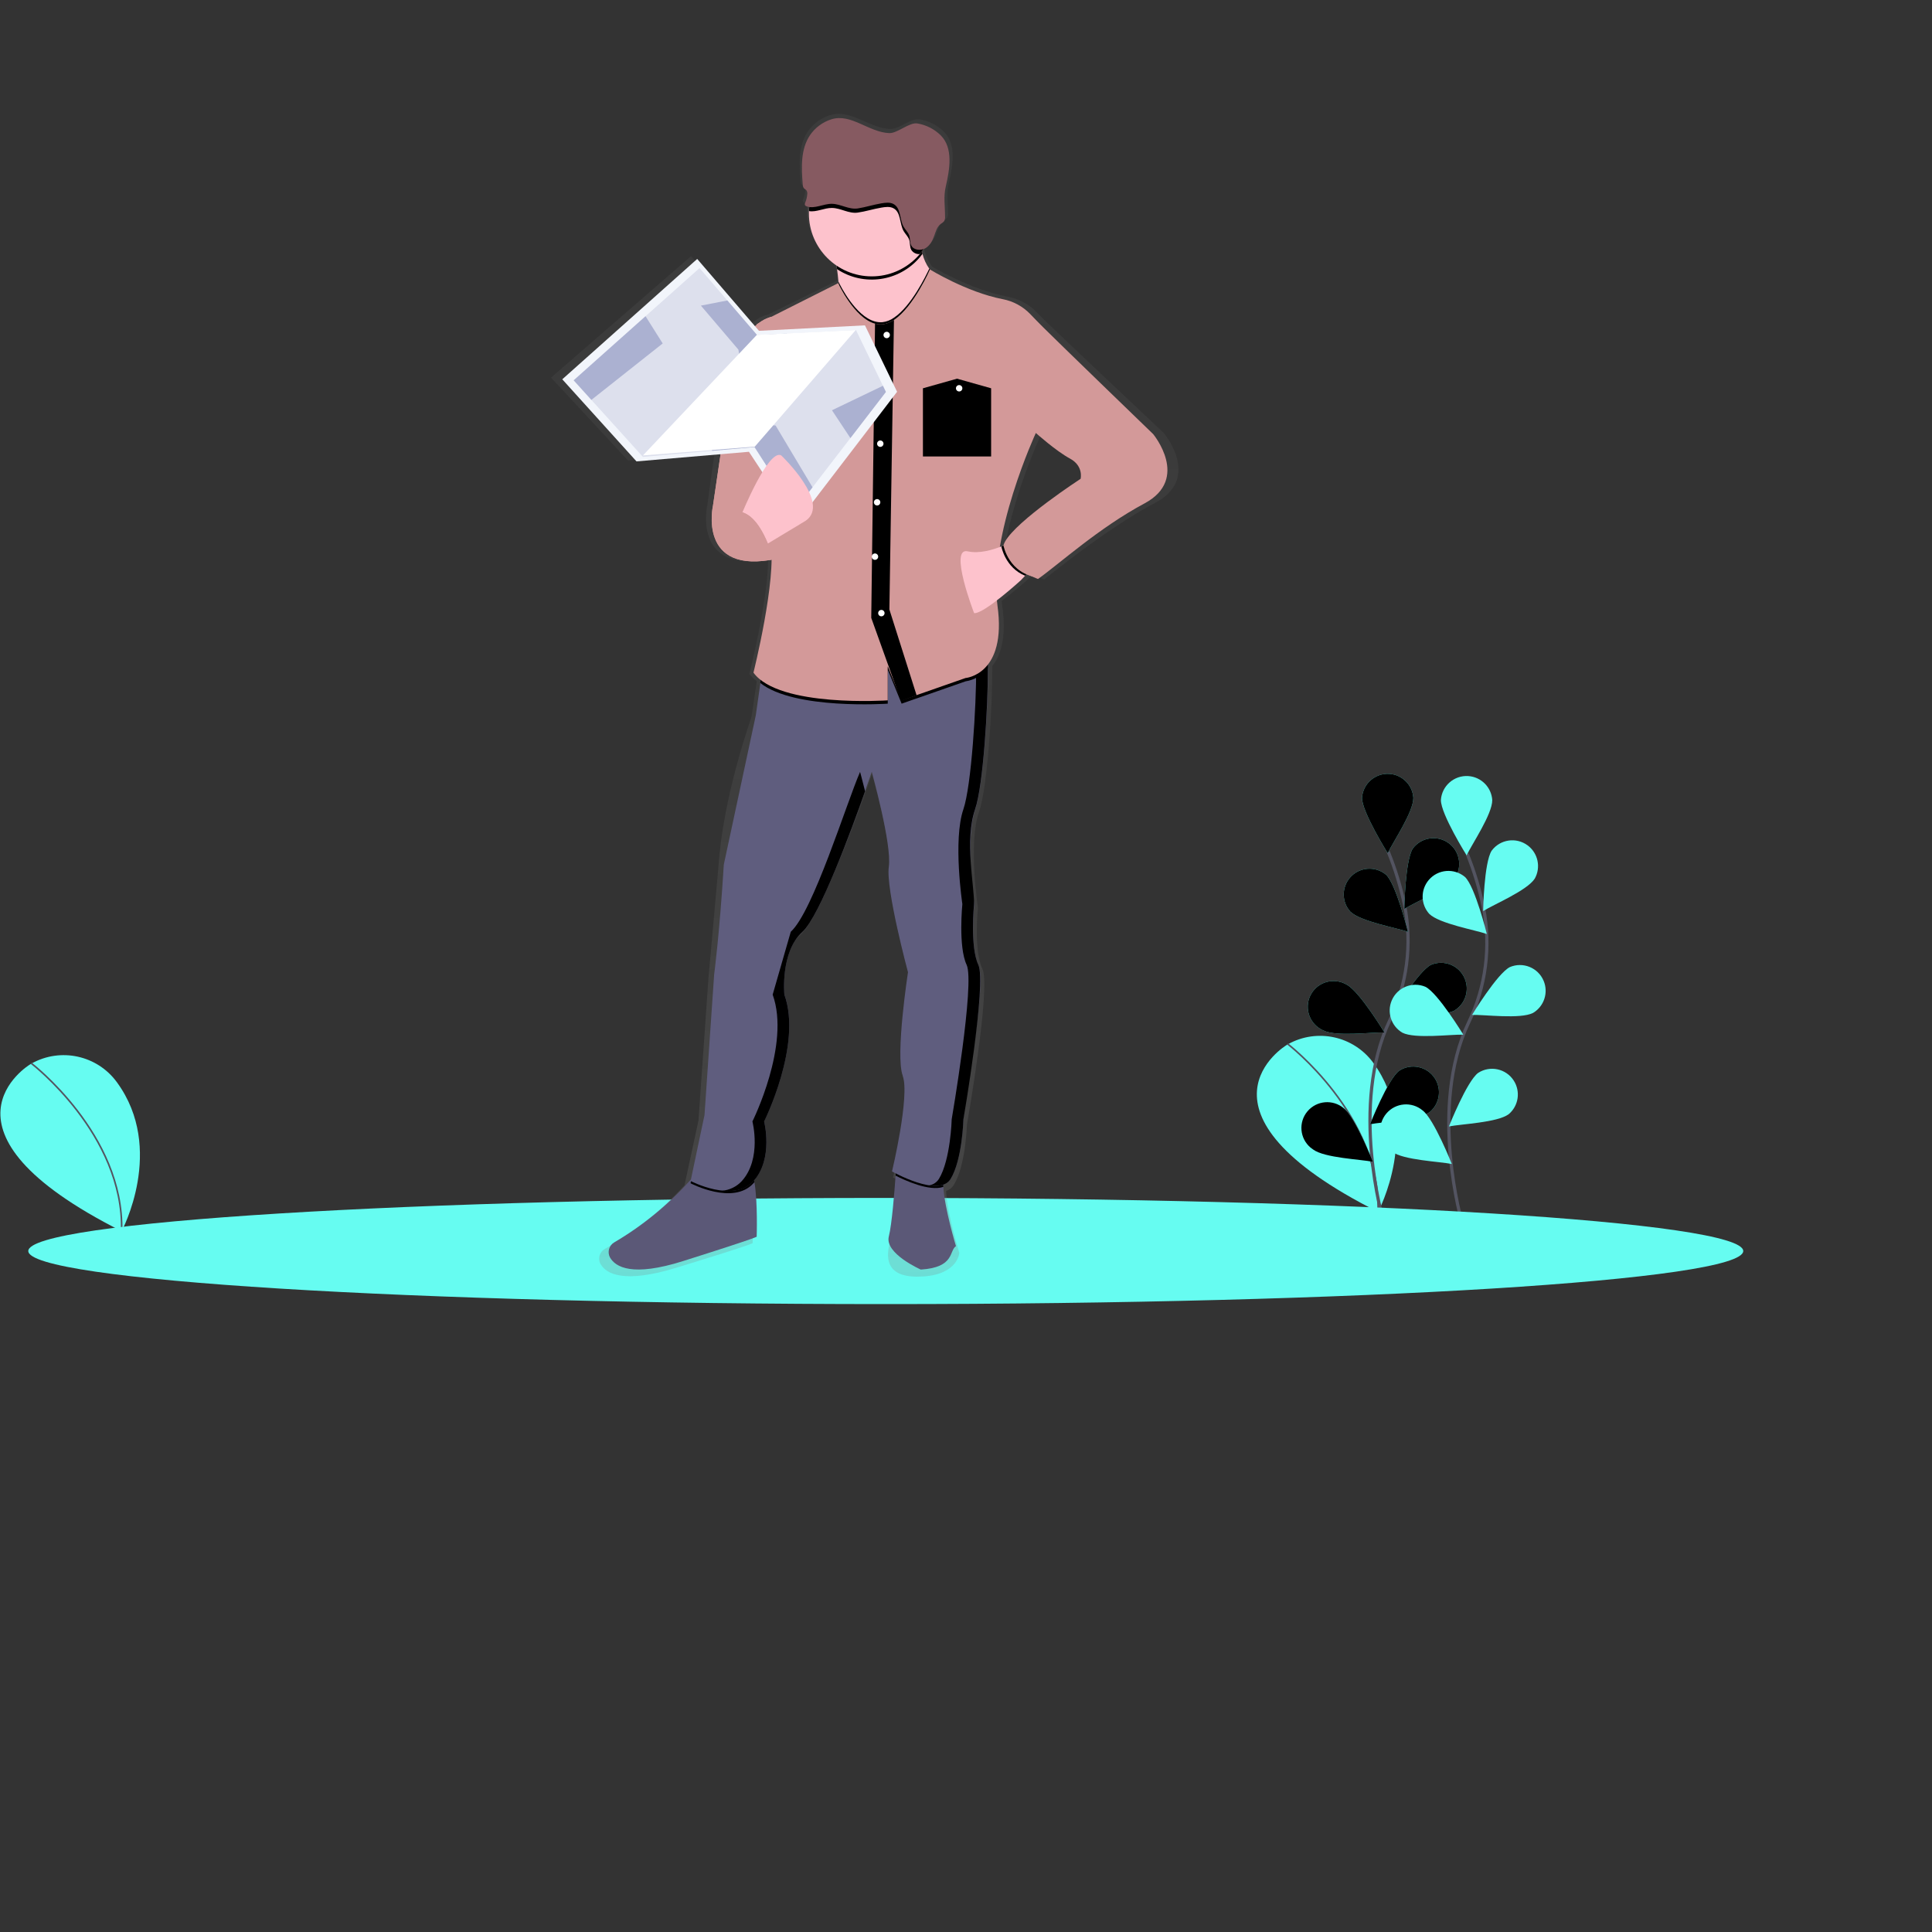 <?xml version="1.0" encoding="UTF-8" standalone="no"?>
<!DOCTYPE svg PUBLIC "-//W3C//DTD SVG 1.1//EN" "http://www.w3.org/Graphics/SVG/1.1/DTD/svg11.dtd">
<svg version="1.1" xmlns="http://www.w3.org/2000/svg" xmlns:xlink="http://www.w3.org/1999/xlink" preserveAspectRatio="xMidYMid meet" viewBox="0 0 1200 1200" width="1200" height="1200"><rect x="0" y="0" width="1200" height="1200" fill="#333333" stroke="none"/><defs><path d="M798.95 649.22C798.95 649.22 731.36 689.99 855.94 752.73C855.94 752.73 883.38 701.77 853.04 660.23C840.85 643.47 818.05 638.47 799.96 648.6C799.76 648.73 799.16 649.1 798.95 649.22Z" id="d7PdHGpSg"></path><path d="M799.73 648.36C799.73 648.36 857.57 692.61 855.94 752.73" id="dlebZBGL"></path><path d="M18.55 661.21C18.55 661.21 -49.05 701.98 75.54 764.72C75.54 764.72 102.98 713.76 72.64 672.23C60.45 655.46 37.64 650.46 19.56 660.59C19.36 660.72 18.75 661.09 18.55 661.21Z" id="bd7elml0D"></path><path d="M19.33 660.35C19.33 660.35 77.17 704.6 75.54 764.72" id="b7xro9eLS2"></path><path d="M859.26 758.5C859.26 758.5 838.08 686.55 863.25 633.68C873.94 611.56 877.17 586.56 872.44 562.44C870.07 551.01 866.66 539.82 862.25 529.01" id="a1xQ5AcSf5"></path><path d="M861.95 529.93C861.95 529.93 845.96 504.38 845.96 495.57C846.54 486.76 854.16 480.09 862.97 480.67C870.96 481.2 877.33 487.57 877.86 495.57C877.93 504.38 865.13 523.06 861.95 529.93Z" id="b1YU5Afd9s"></path><path d="M872.24 564.55C872.24 564.55 872.74 534.43 877.52 527.04C882.8 519.96 892.82 518.49 899.9 523.77C906.33 528.56 908.21 537.38 904.3 544.38C899.52 551.77 878.65 560.51 872.24 564.55Z" id="f30jAGLOQP"></path><path d="M865.29 629.01C865.29 629.01 880.92 603.26 888.79 599.29C896.92 595.84 906.31 599.63 909.76 607.76C912.9 615.14 910.07 623.71 903.16 627.78C895.29 631.78 872.87 628.76 865.29 629.01Z" id="diVbeBaOs"></path><path d="M850.95 698.3C850.95 698.3 862.01 670.32 869.09 665.03C876.5 660.23 886.4 662.36 891.2 669.77C895.57 676.53 894.23 685.49 888.08 690.68C880.98 695.93 858.38 696.77 850.95 698.3Z" id="c2Cv6ovZY2"></path><path d="M874.5 578.76C874.5 578.76 867.28 549.51 860.97 543.37C854.24 537.66 844.15 538.47 838.43 545.2C833.24 551.31 833.37 560.31 838.73 566.26C845.05 572.39 867.34 576.26 874.5 578.76Z" id="b6QGCXYb7z"></path><path d="M859.9 641.28C859.9 641.28 844.27 615.53 836.39 611.56C828.79 607.08 818.99 609.61 814.5 617.21C810.02 624.82 812.55 634.62 820.16 639.11C820.76 639.46 821.38 639.78 822.03 640.05C829.9 644.05 852.32 641.03 859.9 641.28Z" id="fPtHqy3gZ"></path><path d="M852.75 721.61C852.75 721.61 841.7 693.63 834.62 688.34C827.86 682.65 817.78 683.52 812.09 690.27C806.4 697.02 807.26 707.11 814.01 712.8C814.53 713.23 815.07 713.63 815.63 713.99C822.73 719.24 845.33 720.08 852.75 721.61Z" id="dfbbPI1DW"></path><path d="M861.95 529.93C861.95 529.93 845.96 504.38 845.96 495.57C846.54 486.76 854.16 480.09 862.97 480.67C870.96 481.2 877.33 487.57 877.86 495.57C877.93 504.38 865.13 523.06 861.95 529.93Z" id="f1fKrWcw6g"></path><path d="M872.24 564.55C872.24 564.55 872.74 534.43 877.52 527.04C882.8 519.96 892.82 518.49 899.9 523.77C906.33 528.56 908.21 537.38 904.3 544.38C899.52 551.77 878.65 560.51 872.24 564.55Z" id="g73ruFOmJ"></path><path d="M865.29 629.01C865.29 629.01 880.92 603.26 888.79 599.29C896.92 595.84 906.31 599.63 909.76 607.76C912.9 615.14 910.07 623.71 903.16 627.78C895.29 631.78 872.87 628.76 865.29 629.01Z" id="dP1nqNNp7"></path><path d="M850.95 698.3C850.95 698.3 862.01 670.32 869.09 665.03C876.5 660.23 886.4 662.36 891.2 669.77C895.57 676.53 894.23 685.49 888.08 690.68C880.98 695.93 858.38 696.77 850.95 698.3Z" id="b6mgmj1UOR"></path><path d="M874.5 578.76C874.5 578.76 867.28 549.51 860.97 543.37C854.24 537.66 844.15 538.47 838.43 545.2C833.24 551.31 833.37 560.31 838.73 566.26C845.05 572.39 867.34 576.26 874.5 578.76Z" id="aaGnlpkeA"></path><path d="M859.9 641.28C859.9 641.28 844.27 615.53 836.39 611.56C828.79 607.08 818.99 609.61 814.5 617.21C810.02 624.82 812.55 634.62 820.16 639.11C820.76 639.46 821.38 639.78 822.03 640.05C829.9 644.05 852.32 641.03 859.9 641.28Z" id="ack3DdZ2b"></path><path d="M852.75 721.61C852.75 721.61 841.7 693.63 834.62 688.34C827.86 682.65 817.78 683.52 812.09 690.27C806.4 697.02 807.26 707.11 814.01 712.8C814.53 713.23 815.07 713.63 815.63 713.99C822.73 719.24 845.33 720.08 852.75 721.61Z" id="d2OaEi9CF"></path><path d="M908.22 759.87C908.22 759.87 887.05 687.92 912.22 635.05C922.91 612.92 926.13 587.92 921.4 563.81C919.07 552.38 915.69 541.19 911.32 530.37" id="acACPGvah"></path><path d="M910.95 531.29C910.95 531.29 894.96 505.74 894.96 496.93C895.54 488.12 903.16 481.45 911.97 482.03C919.97 482.56 926.34 488.93 926.87 496.93C926.94 505.74 914.13 524.42 910.95 531.29Z" id="a14pZXvUzV"></path><path d="M921.21 565.88C921.21 565.88 921.71 535.76 926.5 528.37C931.77 521.28 941.79 519.82 948.87 525.1C955.3 529.89 957.19 538.71 953.28 545.71C948.52 553.14 927.62 561.84 921.21 565.88Z" id="c2jfHOtYQM"></path><path d="M914.32 630.38C914.32 630.38 929.95 604.63 937.83 600.66C945.96 597.23 955.34 601.04 958.77 609.18C961.88 616.54 959.07 625.07 952.19 629.15C944.32 633.15 921.9 630.13 914.32 630.38Z" id="a5wq2pZx2a"></path><path d="M899.96 699.66C899.96 699.66 911.01 671.69 918.09 666.4C925.51 661.6 935.4 663.73 940.2 671.14C944.57 677.9 943.24 686.86 937.08 692.05C929.98 697.3 907.38 698.14 899.96 699.66Z" id="a7z5Ir3D4"></path><path d="M923.5 580.13C923.5 580.13 916.28 550.88 909.97 544.74C903.24 539.02 893.15 539.84 887.43 546.57C882.24 552.67 882.37 561.67 887.74 567.63C894.05 573.76 916.35 577.63 923.5 580.13Z" id="e1l4p1GBM"></path><path d="M908.89 642.65C908.89 642.65 893.23 616.9 885.4 612.93C877.27 609.48 867.88 613.27 864.43 621.4C861.3 628.78 864.12 637.35 871.03 641.42C878.89 645.42 901.32 642.4 908.89 642.65Z" id="i1MQIJCIy"></path><path d="M901.74 722.98C901.74 722.98 890.69 695 883.61 689.71C876.86 684.02 866.77 684.89 861.08 691.64C855.39 698.39 856.25 708.48 863.01 714.17C863.52 714.6 864.06 715 864.62 715.36C871.72 720.61 894.32 721.45 901.74 722.98Z" id="h20HdRipDt"></path><path d="M1082.76 777.03C1082.76 795.24 844.31 810 550.16 810C256.02 810 17.57 795.24 17.57 777.03C17.57 758.81 256.02 744.05 550.16 744.05C844.31 744.05 1082.76 758.81 1082.76 777.03Z" id="a1XVGIscZH"></path><path d="M652.12 202.09C649.01 199.09 646.07 196.09 643.56 193.56C638.74 188.74 632.56 185.5 625.85 184.28C602.7 179.89 579.03 165.66 579.03 165.66C579.03 165.66 579.03 165.66 579.03 165.66C578.9 165.49 578.77 165.34 578.65 165.16C576.65 162.36 575.17 159.21 574.31 155.87C574.18 155.38 574.05 154.87 573.94 154.35C574.5 153.63 574.92 153.03 575.02 152.88C575.43 152.74 575.82 152.56 576.19 152.35C579.12 150.68 580.77 147.6 581.88 144.56C582.88 141.87 583.68 138.9 586.06 137.16C586.91 136.68 587.67 136.07 588.32 135.35C588.81 134.39 588.99 133.32 588.85 132.26C588.85 125.43 587.76 120.2 589.35 113.54C591.89 102.89 594.22 89.56 586.18 81.66C582.02 77.65 576.73 75.01 571.03 74.11C565.86 73.29 558.22 80.33 552.98 80.11C539.64 79.6 528.4 67.57 515.72 71.46C510.2 73.13 505.39 76.58 502.03 81.27C495.78 90.18 496.37 101.71 497.27 112.34C497.26 113.15 497.5 113.95 497.96 114.61C498.43 115.16 499.18 115.45 499.64 116C500.13 116.73 500.32 117.62 500.16 118.49C500.02 120.21 499.6 121.9 498.92 123.49C498.57 124.02 498.5 124.7 498.73 125.29C498.98 125.62 499.33 125.86 499.73 125.97C500.27 126.15 500.82 126.29 501.38 126.36C501.29 127.24 501.21 128.12 501.18 129.01C501.18 129.51 501.18 130.01 501.18 130.52C501.23 143.71 507.92 155.99 518.99 163.18C519.1 163.89 519.22 164.63 519.33 165.4C519.67 167.77 519.98 170.4 520.21 173.26C520.21 173.78 520.29 174.26 520.33 174.83C520.31 174.79 520.22 174.61 520.06 174.28C494.28 186.91 479.95 193.94 477.09 195.34C473.91 196.07 470.95 197.53 468.43 199.59C468.37 199.62 468.09 199.76 467.58 200.01C467.58 200.16 467.58 200.24 467.58 200.26C467.22 200.55 466.86 200.86 466.5 201.2L429.22 159.09L342.28 234.55L390.09 286.02C422.32 283.34 440.22 281.84 443.81 281.54C441.16 299.73 439.35 313.67 439.35 313.67C439.35 313.67 429.53 355.77 477.11 347.71C476.8 374.26 465.43 418.57 465.43 418.57C466.75 420.3 468.31 421.84 470.06 423.14C470.04 423.26 469.95 423.86 469.79 424.94C467.99 437.16 466.99 443.94 466.79 445.3C466.79 445.3 448.94 494.74 446.2 538.84C446.2 538.84 440.03 607.65 440.03 607.65C439.62 613.54 437.56 642.94 433.85 695.86C428.64 720.05 425.75 733.5 425.17 736.19C410.87 751.83 394.21 765.15 375.81 775.66C372.43 777.45 371.15 781.63 372.94 785.01C372.96 785.05 372.99 785.09 373.01 785.13C376.53 791.18 387.35 797.47 420.12 787.4C472.28 771.41 467.48 772.03 467.48 772.03C467.48 772.03 468.25 750.63 466.03 737.94C465.96 737.56 465.89 737.19 465.82 736.82C478.31 722.74 472.27 699.84 472.27 699.84C472.27 699.84 496.97 651.74 485.26 620.34C485.26 620.34 482.52 593.61 496.93 580.92C497.13 580.74 497.34 580.54 497.55 580.33C497.57 580.31 497.63 580.25 497.74 580.13L498.21 579.63L498.42 579.4L498.97 578.76C499.04 578.67 499.08 578.63 499.09 578.62C499.31 578.35 499.54 578.06 499.77 577.76C499.78 577.74 499.84 577.66 499.95 577.52L500.53 576.87L500.75 576.55L501.29 575.76L501.47 575.5L502.2 574.39L502.34 574.17L502.95 573.17L503.18 572.79L503.74 571.85L503.95 571.49L504.72 570.15L504.72 570.15L505.49 568.77L505.71 568.36L506.3 567.28L506.53 566.84L507.24 565.49L507.33 565.32L508.15 563.72L508.35 563.33L508.99 562.06L509.23 561.58L509.89 560.22L510.06 559.88L510.9 558.13L511.04 557.84L511.74 556.35L511.98 555.84L512.63 554.46L512.84 554.01L513.7 552.14L513.7 552.14L514.53 550.29L514.76 549.78L515.41 548.31L515.63 547.8L516.52 545.89L516.52 545.81L517.39 543.81L517.58 543.38L518.26 541.81L518.49 541.28L519.2 539.59L519.34 539.27L520.2 537.27L520.34 536.94L521.05 535.24L521.28 534.69L521.93 533.1L522.12 532.64L522.94 530.64L523.01 530.47L523.76 528.63L523.99 528.06L524.6 526.54L524.82 525.99L525.54 524.17L525.61 523.98L526.39 521.98L526.62 521.4L527.18 519.97L527.42 519.34L528.01 517.82L528.18 517.37L528.91 515.49L529.11 514.97L529.64 513.59L529.91 512.89L530.38 511.67L530.63 511.01L531.29 509.26L531.48 508.75L531.96 507.47L532.23 506.76L532.63 505.69L532.9 504.96L533.35 503.75L533.64 502.98L534.09 501.76L534.38 500.98L534.69 500.14L534.98 499.34L535.23 498.65L535.89 496.83L536 496.52L536.31 495.66L536.52 495.09L536.84 494.22C536.93 493.98 536.98 493.84 536.99 493.81C539.86 485.91 541.62 480.82 541.62 480.82C541.62 480.82 554.61 526.26 552.61 540.29C550.61 554.32 564.96 606.44 564.96 606.44C564.96 606.44 556.73 658.56 561.54 671.25C566.34 683.94 554.67 731.38 554.67 731.38C554.67 731.38 555.56 731.87 557.07 732.62C557.06 732.75 556.99 733.78 556.98 733.91C556.23 744.34 554.6 764.38 552.61 772.14C549.86 782.83 551.24 794.19 573.2 792.85C595.15 791.51 595.84 778.15 595.84 778.15C595.84 778.15 588.59 754.79 587.7 741.01C587.7 740.56 587.7 740.12 587.65 739.69C587.65 739.69 587.65 739.69 587.65 739.69L588.26 739.46C588.37 739.42 588.43 739.4 588.44 739.39C588.69 739.28 588.93 739.17 589.16 739.05C589.16 739.05 589.16 739.05 589.16 739.05C589.38 738.93 589.58 738.81 589.79 738.68C589.81 738.67 589.96 738.58 589.97 738.56C590.15 738.44 590.32 738.32 590.48 738.18C590.55 738.13 590.59 738.09 590.6 738.09C590.8 737.92 590.99 737.75 591.17 737.57C591.25 737.49 591.29 737.44 591.3 737.44C591.44 737.28 591.58 737.13 591.71 736.97C591.8 736.86 591.84 736.8 591.85 736.79C592.01 736.58 592.17 736.36 592.32 736.12C599.87 724.13 600.56 698.7 600.56 698.7C600.56 698.7 615.65 613.17 610.17 601.77C604.68 590.37 607.42 563.69 607.42 563.69C607.42 563.69 601.24 523.6 608.11 504.22C613.25 489.72 616.46 439.61 616.31 415.64C616.31 414.89 616.31 414.32 616.31 414.17C616.31 414 616.31 413.83 616.31 413.66C621.43 407.31 625.31 396.16 622.55 376.61C622.39 375.5 622.27 374.38 622.15 373.24C629.94 367.42 637.64 360.57 637.64 360.57C637.81 360.39 638.7 359.48 640.29 357.84C640.8 357.31 641.09 357.02 641.14 356.96C641.88 357.27 642.66 357.55 643.47 357.8C646.47 359.16 648.61 359.91 648.61 359.91C648.61 359.91 687.73 327.84 717.24 312.47C746.74 297.1 722.8 268.9 722.8 268.9C708.66 255.54 661.04 210.78 652.12 202.09ZM627.43 336.39C627 337.14 626.66 337.94 626.44 338.77C626.37 338.8 626.04 338.94 625.44 339.19L625.44 339.19C624.68 339.48 624.26 339.64 624.18 339.67C630.48 303.7 647.36 268.23 647.36 268.23C647.36 268.23 660.35 279.6 669.34 284.22C678.34 288.85 676.14 296.97 676.14 296.97C676.14 296.96 634.96 323.06 627.43 336.39Z" id="c15URVpHTD"></path><linearGradient id="gradientjH1NnKDnw" gradientUnits="userSpaceOnUse" x1="537.17" y1="792.85" x2="537.17" y2="70.73"><stop style="stop-color: #808080;stop-opacity: 0.25" offset="0%"></stop><stop style="stop-color: #808080;stop-opacity: 0.12" offset="54%"></stop><stop style="stop-color: #808080;stop-opacity: 0.1" offset="100%"></stop></linearGradient><path d="M378.87 781.01C377.08 777.67 378.28 773.51 381.57 771.63C399.54 761.07 415.73 747.73 429.54 732.12C433.05 728.12 434.9 725.67 434.9 725.67C434.9 725.67 459.39 721.04 465.35 725.67C466.84 726.83 467.88 730.07 468.59 734.27C470.72 746.84 469.99 768.04 469.99 768.04C469.99 768.04 474.62 767.37 424.32 783.26C392.7 793.25 382.26 787.02 378.87 781.01Z" id="b1cToaRXZ"></path><path d="M571.92 788.55C571.92 788.55 549.41 778.61 552.06 768.03C553.98 760.36 555.55 740.5 556.27 730.16C556.54 726.23 556.69 723.69 556.69 723.69C556.69 723.69 589.78 720.38 586.48 729.68C585.82 732.14 585.64 734.7 585.92 737.24C586.78 750.86 593.76 773.99 593.76 773.99C589.39 776.9 593.1 787.23 571.92 788.55Z" id="coSbMN18Y"></path><path d="M467.97 734.95C455.39 748.85 428.92 734.95 428.92 734.95C428.98 734.67 429.45 732.41 429.51 732.13C433.02 728.13 434.87 725.68 434.87 725.68C434.87 725.68 459.36 721.05 465.32 725.68C466.85 726.83 467.89 730.07 468.56 734.27C468.44 734.4 468.03 734.88 467.97 734.95Z" id="l1rkYqu9QK"></path><path d="M585.91 737.2C577.25 740.19 561.92 733.1 556.26 730.2C556.53 726.27 556.68 723.73 556.68 723.73C556.68 723.73 589.79 720.38 586.47 729.64C585.81 732.1 585.63 734.66 585.91 737.2Z" id="b1stAmSj33"></path><path d="M598.4 695.18C598.4 695.18 597.74 720.33 590.45 732.24C583.17 744.15 554.05 727.6 554.05 727.6C554.05 727.6 565.3 680.64 560.67 668.03C556.03 655.42 563.97 603.85 563.97 603.85C563.97 603.85 550.07 552.22 552.06 538.32C554.05 524.42 541.47 479.36 541.47 479.36C541.47 479.36 512.34 566.08 498.44 578.65C484.54 591.22 487.19 617.7 487.19 617.7C498.44 648.8 474.61 696.47 474.61 696.47C474.61 696.47 480.61 719.63 468 733.53C455.39 747.43 428.95 733.53 428.95 733.53C429.52 730.8 432.4 717.15 437.58 692.58C441.18 640.16 443.18 611.03 443.58 605.21C443.58 605.21 446.88 580.72 449.57 537.03C449.57 537.03 469.43 444.36 469.43 444.36C469.62 443.02 470.58 436.29 472.3 424.2C473.75 414.05 474.56 408.42 474.72 407.29C474.72 407.29 609.09 402.65 612.4 401.99C613.23 401.82 613.65 406.88 613.69 414.84C613.83 438.59 610.69 488.22 605.77 502.6C599.16 521.79 605.11 561.55 605.11 561.55C605.11 561.55 602.36 588 607.66 599.25C612.96 610.5 600.25 675.99 598.4 695.18Z" id="a1yqIZ8IEi"></path><path d="M491.17 578.73C491.17 578.73 479.92 617.78 479.92 617.78C491.17 648.88 467.34 696.55 467.34 696.55C467.34 696.55 473.33 719.71 460.72 733.61C457.53 737.05 453.18 739.18 448.51 739.6C455.51 740.33 462.89 739.27 468 733.61C480.58 719.71 474.61 696.55 474.61 696.55C474.61 696.55 498.44 648.89 487.19 617.78C487.19 617.78 484.54 591.3 498.44 578.73C509.13 569.06 528.78 515.67 537.32 491.42C535.56 484.35 534.2 479.44 534.2 479.44C525.59 499.3 505.07 566.16 491.17 578.73Z" id="g1yluYtrnL"></path><path d="M605.67 502.57C610.67 488.19 613.73 438.56 613.59 414.81C613.59 406.82 613.13 401.82 612.3 401.96C611.89 402.04 609.42 402.19 605.43 402.38C605.99 403.74 606.27 408.3 606.31 414.82C606.46 438.57 603.31 488.2 598.4 502.58C591.78 521.77 597.74 561.53 597.74 561.53C597.74 561.53 595.09 588.01 600.39 599.26C605.68 610.51 591.12 695.19 591.12 695.19C591.12 695.19 590.46 720.34 583.18 732.25C581.82 734.39 579.61 735.85 577.1 736.25C582.77 737.09 587.92 736.39 590.45 732.25C597.74 720.34 598.4 695.19 598.4 695.19C598.4 695.19 612.96 610.46 607.66 599.26C602.36 588.06 605.01 561.52 605.01 561.52C605.14 549.73 599.02 521.81 605.67 502.57Z" id="e2PDFFVjj3"></path><path d="M583.17 220.64C583.17 220.64 509.69 236.53 517.64 210.71C521.4 198.49 521.64 185.37 520.77 174.95C520.54 172.13 520.25 169.51 519.92 167.16C519.38 163.11 518.62 159.08 517.64 155.11C517.64 155.11 574.6 112.08 571.92 141.21C571.3 146.72 571.66 152.29 572.97 157.67C573.8 160.96 575.22 164.08 577.16 166.87C581.85 173.49 587.8 174.98 587.8 174.98C586.88 184.11 583.63 216.07 583.17 220.64Z" id="a60gGYc1Ji"></path><path d="M571.32 159.79C558.54 174.93 536.45 178.11 519.92 167.18C519.38 163.13 518.62 159.1 517.64 155.13C517.64 155.13 574.6 112.1 571.92 141.23C571.31 146.73 571.67 152.3 572.98 157.68C572.45 158.4 571.89 159.11 571.32 159.79Z" id="a2Gqv7UwP"></path><path d="M541.47 171.66C519.9 171.66 502.42 154.18 502.42 132.61C502.42 132.11 502.42 131.61 502.42 131.11C503.26 109.56 521.42 92.77 542.97 93.62C563.91 94.44 580.47 111.65 580.49 132.61C580.52 154.18 563.04 171.66 541.47 171.66Z" id="aIUuwxss"></path><path d="M599.72 423.19C597.69 423.9 587.55 427.44 569.3 433.83L569.23 433.83L560.01 437.06L556.14 427.54L551.4 415.87C551.4 428.58 551.4 435.64 551.4 437.06C551.4 437.06 493.29 441.05 472.2 424.18C472.45 422.48 474.38 408.96 474.62 407.27C474.62 407.27 608.99 402.63 612.3 401.97C613.13 401.84 613.55 406.89 613.59 414.86C610.24 419.35 605.25 422.34 599.72 423.19Z" id="aVcpN8Zo0"></path><path d="M583.17 220.64C583.17 220.64 509.69 236.53 517.64 210.71C521.4 198.49 521.64 185.37 520.77 174.95C522.04 177.6 531.38 196.41 543.46 199.68C543.46 199.68 543.46 199.68 543.46 199.68C544.96 200.1 546.53 200.25 548.09 200.12C550.65 199.81 553.11 198.86 555.21 197.36C566.08 190.13 575.19 171.12 577.19 166.88C581.85 173.49 587.8 174.98 587.8 174.98C586.88 184.11 583.63 216.07 583.17 220.64Z" id="b15pp17EKo"></path><path d="M644.73 359.61C644.73 359.61 616.93 349.68 624.22 336.45C631.5 323.22 671.18 297.4 671.18 297.4C671.18 297.4 673.18 289.46 664.57 284.82C655.95 280.19 643.38 268.93 643.38 268.93C643.38 268.93 613.6 333.14 619.55 376.16C625.51 419.19 599.7 421.13 599.7 421.13C597.67 421.84 587.53 425.38 569.28 431.77L569.21 431.77L559.99 435L556.12 425.48L551.38 413.81C551.38 426.52 551.38 433.58 551.38 435C551.38 435 483.86 439.63 467.99 417.79C467.99 417.79 482.55 359.54 478.58 337.04C474.61 314.54 469.98 201.36 469.98 201.36C475.04 198.81 515.54 178.42 520.61 175.88C520.61 175.88 530.51 197.49 543.5 201.02C543.5 201.02 543.5 201.02 543.5 201.02C545 201.44 546.57 201.59 548.13 201.46C550.69 201.15 553.15 200.2 555.25 198.7C567.51 190.55 577.58 167.37 577.58 167.37C577.58 167.37 600.42 181.46 622.74 185.81C629.25 187.03 635.22 190.25 639.83 195C642.24 197.53 645.08 200.44 648.08 203.44C656.68 212.05 716.26 269.63 716.26 269.63C716.26 269.63 739.35 297.42 710.92 312.65C682.46 327.88 657.97 350.22 644.73 359.61Z" id="b6tY6Syw3A"></path><path d="M645.42 348.39L636.73 357.6C635.19 359.23 634.34 360.13 634.17 360.31C634.17 360.31 611.01 381.5 605.04 380.83C605.04 380.83 589.15 339.79 601.04 342.44C608.28 344.05 616.74 341.51 622.26 339.26C622.26 339.26 622.26 339.26 622.26 339.26C624.28 338.45 626.26 337.52 628.17 336.48C630.47 338.07 636.22 342.04 645.42 348.39Z" id="e60uIueY1x"></path><path d="M571.31 157.8C569.23 158 567.21 157.03 566.06 155.29C564.96 153.36 565.42 150.94 564.69 148.87C563.96 146.79 562.3 145.36 561.26 143.51C558.6 138.85 559.72 131.8 554.85 129.3C552.61 128.16 549.9 128.54 547.41 128.96C542.5 129.77 537.56 131.38 532.73 132.05C527.21 132.83 522.25 129.24 516.8 129.16C511.94 129.08 507.07 131.93 502.46 131.11C503.3 109.56 521.46 92.77 543.01 93.62C563.95 94.44 580.51 111.65 580.53 132.61C580.54 141.83 577.27 150.76 571.31 157.8Z" id="b3hWWb254n"></path><path d="M554.85 126.66C559.72 129.15 558.6 136.21 561.26 140.86C562.3 142.71 564 144.22 564.7 146.22C565.4 148.22 564.97 150.71 566.07 152.64C567.66 155.43 571.97 155.84 574.79 154.18C577.62 152.52 579.2 149.48 580.27 146.46C581.21 143.8 582 140.86 584.27 139.12C585.09 138.65 585.83 138.05 586.46 137.33C586.92 136.39 587.11 135.33 586.98 134.28C586.98 127.52 585.93 122.29 587.46 115.74C589.9 105.19 592.14 91.98 584.39 84.16C580.42 80.2 575.31 77.59 569.78 76.68C564.78 75.86 557.43 82.84 552.37 82.68C539.51 82.17 528.66 70.26 516.4 74.1C511.04 75.79 506.39 79.21 503.19 83.83C497.19 92.66 497.73 104.07 498.6 114.61C498.59 115.41 498.82 116.2 499.27 116.86C499.72 117.4 500.45 117.69 500.89 118.24C501.36 118.97 501.54 119.84 501.39 120.7C501.26 122.41 500.86 124.1 500.2 125.69C499.87 126.23 499.8 126.9 500.02 127.49C500.27 127.83 500.62 128.07 501.02 128.17C506.02 129.97 511.41 126.5 516.76 126.59C522.11 126.68 527.18 130.26 532.7 129.48C537.56 128.73 542.5 127.12 547.41 126.31C549.9 125.9 552.61 125.51 554.85 126.66Z" id="a28j2R88PM"></path><path d="M569.31 431.84L569.24 431.84L559.68 435.4L556.14 425.55L541.15 383.77L543.5 201.02C543.5 201.02 543.5 201.02 543.5 201.02C545 201.44 546.57 201.59 548.13 201.46C550.69 201.15 553.15 200.2 555.25 198.7C555.25 198.7 555.25 198.7 555.25 198.7L552.41 378.56L569.31 431.84Z" id="b1EbKDuNFA"></path><path d="M550.74 206.08C549.65 206.08 548.75 206.97 548.75 208.07C548.75 209.17 549.65 210.06 550.74 210.06C551.84 210.06 552.73 209.17 552.73 208.07C552.73 206.97 551.84 206.08 550.74 206.08Z" id="a7bqIHFJR1"></path><path d="M546.77 273.59C545.67 273.59 544.78 274.48 544.78 275.58C544.78 276.68 545.67 277.57 546.77 277.57C547.86 277.57 548.75 276.68 548.75 275.58C548.75 274.48 547.86 273.59 546.77 273.59Z" id="aDCqkvO63"></path><path d="M543.46 343.76C542.36 343.76 541.47 344.65 541.47 345.75C541.47 346.84 542.36 347.73 543.46 347.73C544.56 347.73 545.45 346.84 545.45 345.75C545.45 344.65 544.56 343.76 543.46 343.76Z" id="b2zhLEpxHu"></path><path d="M547.44 378.83C546.34 378.83 545.45 379.72 545.45 380.82C545.45 381.92 546.34 382.81 547.44 382.81C548.53 382.81 549.42 381.92 549.42 380.82C549.42 379.72 548.53 378.83 547.44 378.83Z" id="c15nf2VTZL"></path><path d="M573.25 283.52L573.25 241.17L594.43 235.2L615.61 241.17L615.61 283.52L615.61 283.52L573.25 283.52Z" id="c16jcjRIj6"></path><path d="M548.75 237.19C547.66 237.19 546.77 238.08 546.77 239.18C546.77 240.28 547.66 241.17 548.75 241.17C549.85 241.17 550.74 240.28 550.74 239.18C550.74 238.08 549.85 237.19 548.75 237.19Z" id="b2DPcjmpWb"></path><path d="M595.75 239.18C594.65 239.18 593.76 240.07 593.76 241.17C593.76 242.26 594.65 243.15 595.75 243.15C596.85 243.15 597.74 242.26 597.74 241.17C597.74 240.07 596.85 239.18 595.75 239.18Z" id="d2ao04laFR"></path><path d="M544.79 309.99C543.69 309.99 542.8 310.88 542.8 311.98C542.8 313.08 543.69 313.97 544.79 313.97C545.89 313.97 546.78 313.08 546.78 311.98C546.78 310.88 545.89 309.99 544.79 309.99Z" id="c6GEgF2GGz"></path><path d="M479.26 196.82C479.26 196.82 460.72 199.47 454.77 233.22C454.77 233.22 442.86 313.97 442.86 313.97C442.86 313.97 432.92 357.66 482.55 347.04C482.81 345.52 484.93 333.34 485.19 331.82C485.19 331.82 480.2 349.35 481.56 314.28C481.56 314.28 483.21 256.32 483.21 256.32C482.42 244.42 480.05 208.72 479.26 196.82Z" id="b16rfspfFn"></path><path d="M479.26 196.82C479.26 196.82 460.72 199.47 454.77 233.22C454.77 233.22 442.86 313.97 442.86 313.97C442.86 313.97 432.92 357.66 482.55 347.04C482.81 345.52 484.93 333.34 485.19 331.82C485.19 331.82 477.58 348.69 478.91 313.61C478.91 313.61 483.21 256.35 483.21 256.35C482.42 244.45 480.05 208.73 479.26 196.82Z" id="ebKPYZbub"></path><path d="M645.42 348.39C640.2 353.92 637.31 356.98 636.73 357.6C624.37 352.6 621.97 339.5 621.97 339.5C621.99 339.48 622.1 339.4 622.29 339.26C622.29 339.26 622.29 339.26 622.29 339.26C624.31 338.45 626.29 337.52 628.2 336.48C630.5 338.07 636.24 342.04 645.42 348.39Z" id="gzFORmwBV"></path><path d="M633.15 331.52C627.22 335.91 623.93 338.35 623.27 338.84C623.27 338.84 626.54 356.67 645.06 358.66C645.59 357.73 648.24 353.1 653.01 344.76L633.15 331.52Z" id="a3d6lAV5Cy"></path><path d="M433.05 160.84L471.41 205.47L537.24 202.08L557.2 243.34L494.53 325.2L465.17 280.61L395.34 286.58L349.24 235.59L349.24 235.59L433.05 160.84Z" id="c214sPMxGk"></path><path d="M528.2 272.09L504.67 302.67L493.8 316.81L468.65 277.68L442.27 280L399.32 283.76L367.32 248.38L356.32 236.22L400.96 196.41L434.49 166.51L451.77 186.62L470.25 208.13L488.72 207.18L531.65 204.96L548.41 239.62L550.25 243.44L550.25 243.44L528.2 272.09Z" id="bOxkoQ0Fz"></path><path d="M367.32 248.38L356.32 236.22L400.96 196.41L411.61 213.32L411.61 213.32L367.32 248.38Z" id="bCtD1GjSs"></path><path d="M458.64 217.17L435.34 189.82L451.77 186.62L470.25 208.13L488.72 207.18L495.5 233.35L462.59 242.01L462.13 239.15L462.13 239.15L458.64 217.17Z" id="ebLeREYVw"></path><path d="M528.2 272.09L516.75 254.82L548.41 239.62L550.25 243.44L550.25 243.44L528.2 272.09Z" id="bo02seVBk"></path><path d="M493.8 316.81L468.65 277.68L442.27 280L437.48 246.91L462.13 239.15L465.09 261.75L481.77 264.34L504.67 302.67L504.67 302.67L493.8 316.81Z" id="d3ZRRmsPHv"></path><path d="M456.81 247.89C453.74 244.13 449.98 240.99 445.74 238.63C445.42 238.45 445.31 238.05 445.48 237.73C445.66 237.41 446.06 237.29 446.38 237.47C446.38 237.47 446.38 237.47 446.38 237.47C450.77 239.91 454.65 243.16 457.82 247.05C458.06 247.33 458.02 247.75 457.74 247.98C457.65 248.05 457.55 248.1 457.43 248.12C457.21 248.17 456.96 248.08 456.81 247.89Z" id="c9X73Jamn"></path><path d="M448.79 249.45C448.76 249.28 448.79 249.1 448.88 248.96C449.74 247.54 456.6 236.22 457.45 234.8C457.65 234.49 458.05 234.39 458.36 234.58C458.68 234.77 458.77 235.18 458.58 235.49C457.73 236.91 450.87 248.23 450.01 249.65C449.91 249.81 449.75 249.92 449.57 249.96C449.21 250.03 448.87 249.8 448.79 249.45Z" id="fgmIMduSG"></path><path d="M470.11 207.98L531.52 204.99L468.82 277.42L399.34 282.88L399.34 282.88L470.11 207.98Z" id="j44fwfvDd7"></path><path d="M460.72 319.23C460.72 319.23 477.27 278.63 485.21 282.84C485.21 282.84 516.32 312.37 500.44 323.44C500.44 323.44 473.3 339.79 473.3 339.79C472.46 339.68 468.27 339.16 460.72 338.21C460.72 328.09 460.72 321.76 460.72 319.23Z" id="f1QpBg7Zpx"></path><path d="M451.79 319.6C451.79 319.6 466.97 307.68 479.23 343.76C478.46 343.87 474.6 344.42 467.67 345.42L454.43 337.47C453.02 327.94 452.14 321.98 451.79 319.6Z" id="b2lr0Cjcuw"></path><path d="M451.79 319.6C451.79 319.6 466.97 307.68 479.23 343.76C478.46 343.87 474.6 344.42 467.67 345.42L454.43 337.47C453.02 327.94 452.14 321.98 451.79 319.6Z" id="a2V5nK6dor"></path></defs><g><g><g><use xlink:href="#d7PdHGpSg" opacity="1" fill="#66fcf1" fill-opacity="1"></use><g><use xlink:href="#d7PdHGpSg" opacity="1" fill-opacity="0" stroke="#000000" stroke-width="1" stroke-opacity="0"></use></g></g><g><use xlink:href="#dlebZBGL" opacity="1" fill="#000000" fill-opacity="0"></use><g><use xlink:href="#dlebZBGL" opacity="1" fill-opacity="0" stroke="#535461" stroke-width="1" stroke-opacity="1"></use></g></g><g><use xlink:href="#bd7elml0D" opacity="1" fill="#66fcf1" fill-opacity="1"></use><g><use xlink:href="#bd7elml0D" opacity="1" fill-opacity="0" stroke="#000000" stroke-width="1" stroke-opacity="0"></use></g></g><g><use xlink:href="#b7xro9eLS2" opacity="1" fill="#000000" fill-opacity="0"></use><g><use xlink:href="#b7xro9eLS2" opacity="1" fill-opacity="0" stroke="#535461" stroke-width="1" stroke-opacity="1"></use></g></g><g><use xlink:href="#a1xQ5AcSf5" opacity="1" fill="#000000" fill-opacity="0"></use><g><use xlink:href="#a1xQ5AcSf5" opacity="1" fill-opacity="0" stroke="#535461" stroke-width="2" stroke-opacity="1"></use></g></g><g><use xlink:href="#b1YU5Afd9s" opacity="1" fill="#66fcf1" fill-opacity="1"></use><g><use xlink:href="#b1YU5Afd9s" opacity="1" fill-opacity="0" stroke="#000000" stroke-width="1" stroke-opacity="0"></use></g></g><g><use xlink:href="#f30jAGLOQP" opacity="1" fill="#66fcf1" fill-opacity="1"></use><g><use xlink:href="#f30jAGLOQP" opacity="1" fill-opacity="0" stroke="#000000" stroke-width="1" stroke-opacity="0"></use></g></g><g><use xlink:href="#diVbeBaOs" opacity="1" fill="#66fcf1" fill-opacity="1"></use><g><use xlink:href="#diVbeBaOs" opacity="1" fill-opacity="0" stroke="#000000" stroke-width="1" stroke-opacity="0"></use></g></g><g><use xlink:href="#c2Cv6ovZY2" opacity="1" fill="#66fcf1" fill-opacity="1"></use><g><use xlink:href="#c2Cv6ovZY2" opacity="1" fill-opacity="0" stroke="#000000" stroke-width="1" stroke-opacity="0"></use></g></g><g><use xlink:href="#b6QGCXYb7z" opacity="1" fill="#66fcf1" fill-opacity="1"></use><g><use xlink:href="#b6QGCXYb7z" opacity="1" fill-opacity="0" stroke="#000000" stroke-width="1" stroke-opacity="0"></use></g></g><g><use xlink:href="#fPtHqy3gZ" opacity="1" fill="#66fcf1" fill-opacity="1"></use><g><use xlink:href="#fPtHqy3gZ" opacity="1" fill-opacity="0" stroke="#000000" stroke-width="1" stroke-opacity="0"></use></g></g><g><use xlink:href="#dfbbPI1DW" opacity="1" fill="#66fcf1" fill-opacity="1"></use><g><use xlink:href="#dfbbPI1DW" opacity="1" fill-opacity="0" stroke="#000000" stroke-width="1" stroke-opacity="0"></use></g></g><g><use xlink:href="#f1fKrWcw6g" opacity="1" fill="#000000" fill-opacity="1"></use><g><use xlink:href="#f1fKrWcw6g" opacity="1" fill-opacity="0" stroke="#000000" stroke-width="1" stroke-opacity="0"></use></g></g><g><use xlink:href="#g73ruFOmJ" opacity="1" fill="#000000" fill-opacity="1"></use><g><use xlink:href="#g73ruFOmJ" opacity="1" fill-opacity="0" stroke="#000000" stroke-width="1" stroke-opacity="0"></use></g></g><g><use xlink:href="#dP1nqNNp7" opacity="1" fill="#000000" fill-opacity="1"></use><g><use xlink:href="#dP1nqNNp7" opacity="1" fill-opacity="0" stroke="#000000" stroke-width="1" stroke-opacity="0"></use></g></g><g><use xlink:href="#b6mgmj1UOR" opacity="1" fill="#000000" fill-opacity="1"></use><g><use xlink:href="#b6mgmj1UOR" opacity="1" fill-opacity="0" stroke="#000000" stroke-width="1" stroke-opacity="0"></use></g></g><g><use xlink:href="#aaGnlpkeA" opacity="1" fill="#000000" fill-opacity="1"></use><g><use xlink:href="#aaGnlpkeA" opacity="1" fill-opacity="0" stroke="#000000" stroke-width="1" stroke-opacity="0"></use></g></g><g><use xlink:href="#ack3DdZ2b" opacity="1" fill="#000000" fill-opacity="1"></use><g><use xlink:href="#ack3DdZ2b" opacity="1" fill-opacity="0" stroke="#000000" stroke-width="1" stroke-opacity="0"></use></g></g><g><use xlink:href="#d2OaEi9CF" opacity="1" fill="#000000" fill-opacity="1"></use><g><use xlink:href="#d2OaEi9CF" opacity="1" fill-opacity="0" stroke="#000000" stroke-width="1" stroke-opacity="0"></use></g></g><g><use xlink:href="#acACPGvah" opacity="1" fill="#000000" fill-opacity="0"></use><g><use xlink:href="#acACPGvah" opacity="1" fill-opacity="0" stroke="#535461" stroke-width="2" stroke-opacity="1"></use></g></g><g><use xlink:href="#a14pZXvUzV" opacity="1" fill="#66fcf1" fill-opacity="1"></use><g><use xlink:href="#a14pZXvUzV" opacity="1" fill-opacity="0" stroke="#000000" stroke-width="1" stroke-opacity="0"></use></g></g><g><use xlink:href="#c2jfHOtYQM" opacity="1" fill="#66fcf1" fill-opacity="1"></use><g><use xlink:href="#c2jfHOtYQM" opacity="1" fill-opacity="0" stroke="#000000" stroke-width="1" stroke-opacity="0"></use></g></g><g><use xlink:href="#a5wq2pZx2a" opacity="1" fill="#66fcf1" fill-opacity="1"></use><g><use xlink:href="#a5wq2pZx2a" opacity="1" fill-opacity="0" stroke="#000000" stroke-width="1" stroke-opacity="0"></use></g></g><g><use xlink:href="#a7z5Ir3D4" opacity="1" fill="#66fcf1" fill-opacity="1"></use><g><use xlink:href="#a7z5Ir3D4" opacity="1" fill-opacity="0" stroke="#000000" stroke-width="1" stroke-opacity="0"></use></g></g><g><use xlink:href="#e1l4p1GBM" opacity="1" fill="#66fcf1" fill-opacity="1"></use><g><use xlink:href="#e1l4p1GBM" opacity="1" fill-opacity="0" stroke="#000000" stroke-width="1" stroke-opacity="0"></use></g></g><g><use xlink:href="#i1MQIJCIy" opacity="1" fill="#66fcf1" fill-opacity="1"></use><g><use xlink:href="#i1MQIJCIy" opacity="1" fill-opacity="0" stroke="#000000" stroke-width="1" stroke-opacity="0"></use></g></g><g><use xlink:href="#h20HdRipDt" opacity="1" fill="#66fcf1" fill-opacity="1"></use><g><use xlink:href="#h20HdRipDt" opacity="1" fill-opacity="0" stroke="#000000" stroke-width="1" stroke-opacity="0"></use></g></g><g><use xlink:href="#a1XVGIscZH" opacity="1" fill="#66fcf1" fill-opacity="1"></use><g><use xlink:href="#a1XVGIscZH" opacity="1" fill-opacity="0" stroke="#000000" stroke-width="1" stroke-opacity="0"></use></g></g><g><use xlink:href="#c15URVpHTD" opacity="1" fill="url(#gradientjH1NnKDnw)"></use><g><use xlink:href="#c15URVpHTD" opacity="1" fill-opacity="0" stroke="#000000" stroke-width="1" stroke-opacity="0"></use></g></g><g><use xlink:href="#b1cToaRXZ" opacity="1" fill="#5b5877" fill-opacity="1"></use><g><use xlink:href="#b1cToaRXZ" opacity="1" fill-opacity="0" stroke="#000000" stroke-width="1" stroke-opacity="0"></use></g></g><g><use xlink:href="#coSbMN18Y" opacity="1" fill="#5b5877" fill-opacity="1"></use><g><use xlink:href="#coSbMN18Y" opacity="1" fill-opacity="0" stroke="#000000" stroke-width="1" stroke-opacity="0"></use></g></g><g><use xlink:href="#l1rkYqu9QK" opacity="1" fill="#000000" fill-opacity="1"></use><g><use xlink:href="#l1rkYqu9QK" opacity="1" fill-opacity="0" stroke="#000000" stroke-width="1" stroke-opacity="0"></use></g></g><g><use xlink:href="#b1stAmSj33" opacity="1" fill="#000000" fill-opacity="1"></use><g><use xlink:href="#b1stAmSj33" opacity="1" fill-opacity="0" stroke="#000000" stroke-width="1" stroke-opacity="0"></use></g></g><g><use xlink:href="#a1yqIZ8IEi" opacity="1" fill="#5f5d7e" fill-opacity="1"></use><g><use xlink:href="#a1yqIZ8IEi" opacity="1" fill-opacity="0" stroke="#000000" stroke-width="1" stroke-opacity="0"></use></g></g><g><use xlink:href="#g1yluYtrnL" opacity="1" fill="#000000" fill-opacity="1"></use><g><use xlink:href="#g1yluYtrnL" opacity="1" fill-opacity="0" stroke="#000000" stroke-width="1" stroke-opacity="0"></use></g></g><g><use xlink:href="#e2PDFFVjj3" opacity="1" fill="#000000" fill-opacity="1"></use><g><use xlink:href="#e2PDFFVjj3" opacity="1" fill-opacity="0" stroke="#000000" stroke-width="1" stroke-opacity="0"></use></g></g><g><use xlink:href="#a60gGYc1Ji" opacity="1" fill="#fdc2cc" fill-opacity="1"></use><g><use xlink:href="#a60gGYc1Ji" opacity="1" fill-opacity="0" stroke="#000000" stroke-width="1" stroke-opacity="0"></use></g></g><g><use xlink:href="#a2Gqv7UwP" opacity="1" fill="#000000" fill-opacity="1"></use><g><use xlink:href="#a2Gqv7UwP" opacity="1" fill-opacity="0" stroke="#000000" stroke-width="1" stroke-opacity="0"></use></g></g><g><use xlink:href="#aIUuwxss" opacity="1" fill="#fdc2cc" fill-opacity="1"></use><g><use xlink:href="#aIUuwxss" opacity="1" fill-opacity="0" stroke="#000000" stroke-width="1" stroke-opacity="0"></use></g></g><g><use xlink:href="#aVcpN8Zo0" opacity="1" fill="#000000" fill-opacity="1"></use><g><use xlink:href="#aVcpN8Zo0" opacity="1" fill-opacity="0" stroke="#000000" stroke-width="1" stroke-opacity="0"></use></g></g><g><use xlink:href="#b15pp17EKo" opacity="1" fill="#000000" fill-opacity="1"></use><g><use xlink:href="#b15pp17EKo" opacity="1" fill-opacity="0" stroke="#000000" stroke-width="1" stroke-opacity="0"></use></g></g><g><use xlink:href="#b6tY6Syw3A" opacity="1" fill="#d39999" fill-opacity="1"></use><g><use xlink:href="#b6tY6Syw3A" opacity="1" fill-opacity="0" stroke="#000000" stroke-width="1" stroke-opacity="0"></use></g></g><g><use xlink:href="#e60uIueY1x" opacity="1" fill="#fdc2cc" fill-opacity="1"></use><g><use xlink:href="#e60uIueY1x" opacity="1" fill-opacity="0" stroke="#000000" stroke-width="1" stroke-opacity="0"></use></g></g><g><use xlink:href="#b3hWWb254n" opacity="1" fill="#000000" fill-opacity="1"></use><g><use xlink:href="#b3hWWb254n" opacity="1" fill-opacity="0" stroke="#000000" stroke-width="1" stroke-opacity="0"></use></g></g><g><use xlink:href="#a28j2R88PM" opacity="1" fill="#865a61" fill-opacity="1"></use><g><use xlink:href="#a28j2R88PM" opacity="1" fill-opacity="0" stroke="#000000" stroke-width="1" stroke-opacity="0"></use></g></g><g><use xlink:href="#b1EbKDuNFA" opacity="1" fill="#000000" fill-opacity="1"></use><g><use xlink:href="#b1EbKDuNFA" opacity="1" fill-opacity="0" stroke="#000000" stroke-width="1" stroke-opacity="0"></use></g></g><g><use xlink:href="#a7bqIHFJR1" opacity="1" fill="#ffffff" fill-opacity="1"></use><g><use xlink:href="#a7bqIHFJR1" opacity="1" fill-opacity="0" stroke="#000000" stroke-width="1" stroke-opacity="0"></use></g></g><g><use xlink:href="#aDCqkvO63" opacity="1" fill="#ffffff" fill-opacity="1"></use><g><use xlink:href="#aDCqkvO63" opacity="1" fill-opacity="0" stroke="#000000" stroke-width="1" stroke-opacity="0"></use></g></g><g><use xlink:href="#b2zhLEpxHu" opacity="1" fill="#ffffff" fill-opacity="1"></use><g><use xlink:href="#b2zhLEpxHu" opacity="1" fill-opacity="0" stroke="#000000" stroke-width="1" stroke-opacity="0"></use></g></g><g><use xlink:href="#c15nf2VTZL" opacity="1" fill="#ffffff" fill-opacity="1"></use><g><use xlink:href="#c15nf2VTZL" opacity="1" fill-opacity="0" stroke="#000000" stroke-width="1" stroke-opacity="0"></use></g></g><g><use xlink:href="#c16jcjRIj6" opacity="1" fill="#000000" fill-opacity="1"></use><g><use xlink:href="#c16jcjRIj6" opacity="1" fill-opacity="0" stroke="#000000" stroke-width="1" stroke-opacity="0"></use></g></g><g><use xlink:href="#b2DPcjmpWb" opacity="1" fill="#ffffff" fill-opacity="1"></use><g><use xlink:href="#b2DPcjmpWb" opacity="1" fill-opacity="0" stroke="#000000" stroke-width="1" stroke-opacity="0"></use></g></g><g><use xlink:href="#d2ao04laFR" opacity="1" fill="#ffffff" fill-opacity="1"></use><g><use xlink:href="#d2ao04laFR" opacity="1" fill-opacity="0" stroke="#000000" stroke-width="1" stroke-opacity="0"></use></g></g><g><use xlink:href="#c6GEgF2GGz" opacity="1" fill="#ffffff" fill-opacity="1"></use><g><use xlink:href="#c6GEgF2GGz" opacity="1" fill-opacity="0" stroke="#000000" stroke-width="1" stroke-opacity="0"></use></g></g><g><use xlink:href="#b16rfspfFn" opacity="1" fill="#d39999" fill-opacity="1"></use><g><use xlink:href="#b16rfspfFn" opacity="1" fill-opacity="0" stroke="#000000" stroke-width="1" stroke-opacity="0"></use></g></g><g><use xlink:href="#ebKPYZbub" opacity="1" fill="#d39999" fill-opacity="1"></use><g><use xlink:href="#ebKPYZbub" opacity="1" fill-opacity="0" stroke="#000000" stroke-width="1" stroke-opacity="0"></use></g></g><g><use xlink:href="#gzFORmwBV" opacity="1" fill="#000000" fill-opacity="1"></use><g><use xlink:href="#gzFORmwBV" opacity="1" fill-opacity="0" stroke="#000000" stroke-width="1" stroke-opacity="0"></use></g></g><g><use xlink:href="#a3d6lAV5Cy" opacity="1" fill="#d39999" fill-opacity="1"></use><g><use xlink:href="#a3d6lAV5Cy" opacity="1" fill-opacity="0" stroke="#000000" stroke-width="1" stroke-opacity="0"></use></g></g><g><use xlink:href="#c214sPMxGk" opacity="1" fill="#f2f5fb" fill-opacity="1"></use><g><use xlink:href="#c214sPMxGk" opacity="1" fill-opacity="0" stroke="#000000" stroke-width="1" stroke-opacity="0"></use></g></g><g><use xlink:href="#bOxkoQ0Fz" opacity="1" fill="#dde0ed" fill-opacity="1"></use><g><use xlink:href="#bOxkoQ0Fz" opacity="1" fill-opacity="0" stroke="#000000" stroke-width="1" stroke-opacity="0"></use></g></g><g><use xlink:href="#bCtD1GjSs" opacity="1" fill="#abb1d1" fill-opacity="1"></use><g><use xlink:href="#bCtD1GjSs" opacity="1" fill-opacity="0" stroke="#000000" stroke-width="1" stroke-opacity="0"></use></g></g><g><use xlink:href="#ebLeREYVw" opacity="1" fill="#abb1d1" fill-opacity="1"></use><g><use xlink:href="#ebLeREYVw" opacity="1" fill-opacity="0" stroke="#000000" stroke-width="1" stroke-opacity="0"></use></g></g><g><use xlink:href="#bo02seVBk" opacity="1" fill="#abb1d1" fill-opacity="1"></use><g><use xlink:href="#bo02seVBk" opacity="1" fill-opacity="0" stroke="#000000" stroke-width="1" stroke-opacity="0"></use></g></g><g><use xlink:href="#d3ZRRmsPHv" opacity="1" fill="#abb1d1" fill-opacity="1"></use><g><use xlink:href="#d3ZRRmsPHv" opacity="1" fill-opacity="0" stroke="#000000" stroke-width="1" stroke-opacity="0"></use></g></g><g><use xlink:href="#c9X73Jamn" opacity="1" fill="#d7666f" fill-opacity="1"></use><g><use xlink:href="#c9X73Jamn" opacity="1" fill-opacity="0" stroke="#000000" stroke-width="1" stroke-opacity="0"></use></g></g><g><use xlink:href="#fgmIMduSG" opacity="1" fill="#d7666f" fill-opacity="1"></use><g><use xlink:href="#fgmIMduSG" opacity="1" fill-opacity="0" stroke="#000000" stroke-width="1" stroke-opacity="0"></use></g></g><g><use xlink:href="#j44fwfvDd7" opacity="1" fill="#ffffff" fill-opacity="1"></use><g><use xlink:href="#j44fwfvDd7" opacity="1" fill-opacity="0" stroke="#000000" stroke-width="1" stroke-opacity="0"></use></g></g><g><use xlink:href="#f1QpBg7Zpx" opacity="1" fill="#fdc2cc" fill-opacity="1"></use><g><use xlink:href="#f1QpBg7Zpx" opacity="1" fill-opacity="0" stroke="#000000" stroke-width="1" stroke-opacity="0"></use></g></g><g><use xlink:href="#b2lr0Cjcuw" opacity="1" fill="#d39999" fill-opacity="1"></use><g><use xlink:href="#b2lr0Cjcuw" opacity="1" fill-opacity="0" stroke="#000000" stroke-width="1" stroke-opacity="0"></use></g></g><g><use xlink:href="#a2V5nK6dor" opacity="1" fill="#d39999" fill-opacity="1"></use><g><use xlink:href="#a2V5nK6dor" opacity="1" fill-opacity="0" stroke="#000000" stroke-width="1" stroke-opacity="0"></use></g></g></g></g></svg>